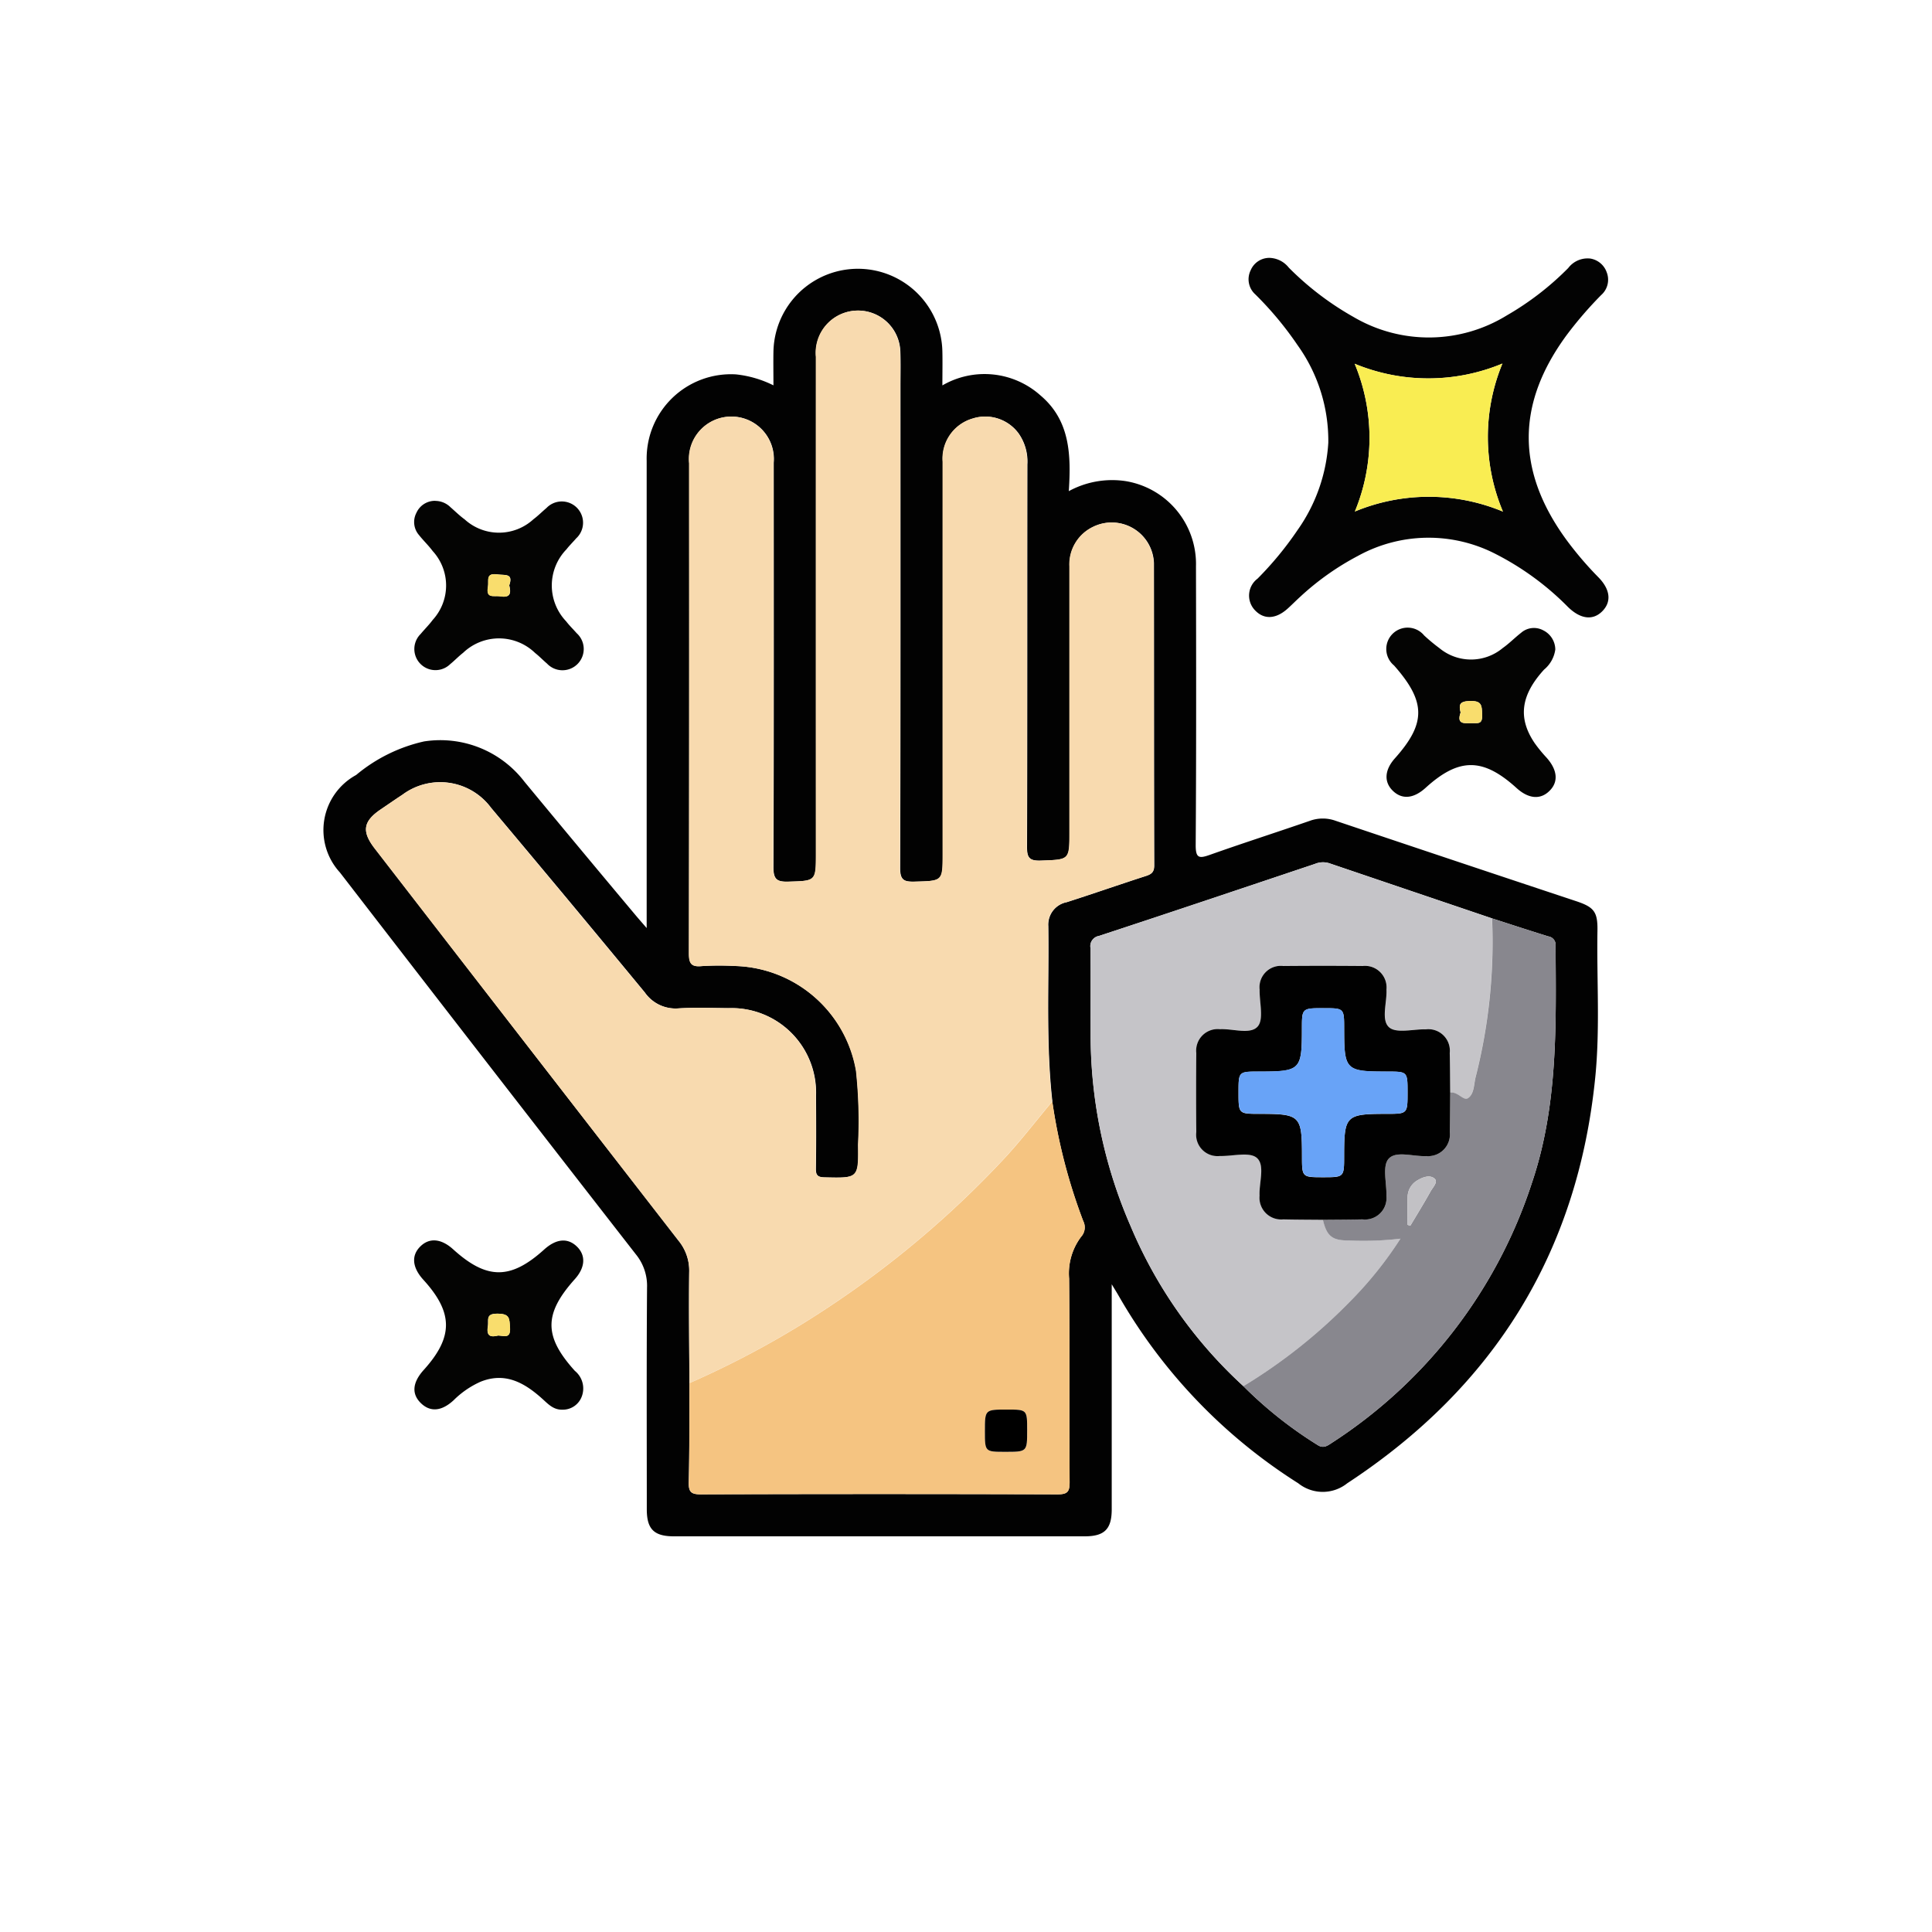 <svg xmlns="http://www.w3.org/2000/svg" xmlns:xlink="http://www.w3.org/1999/xlink" width="110" height="110" viewBox="0 0 110 110">
  <defs>
    <clipPath id="clip-path">
      <rect id="Rectángulo_310040" data-name="Rectángulo 310040" width="73.162" height="72.792" fill="none"/>
    </clipPath>
  </defs>
  <g id="Grupo_1071692" data-name="Grupo 1071692" transform="translate(1051 7504.807)">
    <rect id="Rectángulo_309963" data-name="Rectángulo 309963" width="110" height="110" transform="translate(-1051 -7504.807)" fill="none"/>
    <g id="Grupo_992178" data-name="Grupo 992178" transform="translate(-2373.5 -14085.229)">
      <rect id="Rectángulo_309092" data-name="Rectángulo 309092" width="85" height="85" transform="translate(1335 6589)" fill="none"/>
      <g id="Grupo_995785" data-name="Grupo 995785" transform="translate(1340.919 6595.104)">
        <g id="Grupo_995784" data-name="Grupo 995784" clip-path="url(#clip-path)">
          <path id="Trazado_656007" data-name="Trazado 656007" d="M18.4,39.579v-.968q0-12.818,0-25.636a4.8,4.8,0,0,1,5.086-4.926,6.241,6.241,0,0,1,2.132.624c0-.689-.012-1.307,0-1.925a4.81,4.81,0,0,1,9.618,0c.014.618,0,1.236,0,1.929a4.775,4.775,0,0,1,5.586.571c1.684,1.423,1.747,3.379,1.612,5.449a5.156,5.156,0,0,1,3.263-.567,4.781,4.781,0,0,1,3.978,4.845c.011,5.288.02,10.575-.016,15.863-.005.773.2.781.819.562,1.883-.668,3.787-1.278,5.675-1.931a2.142,2.142,0,0,1,1.458-.009q6.856,2.306,13.722,4.586c1.018.34,1.221.613,1.2,1.7-.045,2.78.153,5.565-.126,8.339-1,9.96-5.767,17.618-14.12,23.1a2.231,2.231,0,0,1-2.788,0A30.668,30.668,0,0,1,45.271,60.507c-.091-.16-.19-.316-.393-.654v.936q0,5.939,0,11.878c0,1.127-.412,1.538-1.539,1.538q-11.693,0-23.386,0c-1.133,0-1.545-.407-1.546-1.53,0-4.21-.017-8.42.014-12.63a2.84,2.84,0,0,0-.64-1.9Q9.333,47.294.935,36.408a3.572,3.572,0,0,1,.923-5.55,9.148,9.148,0,0,1,3.86-1.91,6.029,6.029,0,0,1,5.719,2.288q3.137,3.794,6.3,7.567c.182.219.372.432.668.776m48.13-.557q-4.644-1.573-9.288-3.147a1.2,1.2,0,0,0-.8.045c-4.1,1.375-8.19,2.755-12.295,4.1a.589.589,0,0,0-.48.69c.016,1.627,0,3.255.008,4.882A27.28,27.28,0,0,0,45.95,56.532a25.992,25.992,0,0,0,6.426,9.124A23.423,23.423,0,0,0,56.592,69c.334.222.561.052.812-.113A27.92,27.92,0,0,0,68.8,54.083c1.491-4.409,1.374-8.96,1.348-13.511a.482.482,0,0,0-.41-.524c-1.072-.331-2.138-.682-3.207-1.025M41.5,49.445c-.371-3.322-.185-6.656-.23-9.985a1.3,1.3,0,0,1,1.049-1.36c1.5-.479,2.985-1,4.482-1.483.317-.1.5-.209.5-.6-.015-5.739-.007-11.478-.018-17.217a2.4,2.4,0,0,0-3.462-2.069,2.371,2.371,0,0,0-1.342,2.257q0,7.556,0,15.112c0,1.614,0,1.57-1.628,1.632-.7.027-.8-.2-.794-.828.022-7.243.011-14.486.02-21.728a2.785,2.785,0,0,0-.5-1.768,2.352,2.352,0,0,0-2.61-.845,2.377,2.377,0,0,0-1.706,2.456q-.005,11.165,0,22.329c0,1.568,0,1.538-1.6,1.582-.626.017-.83-.1-.828-.793.029-9.147.019-18.295.019-27.442,0-.652.018-1.3-.008-1.954a2.406,2.406,0,1,0-4.8.307q-.007,14.135,0,28.269c0,1.6,0,1.565-1.567,1.614-.666.021-.861-.137-.858-.838.029-7.669.02-15.338.016-23.006a2.416,2.416,0,1,0-4.81.021c0,.927,0,1.855,0,2.782q0,12.556-.013,25.111c0,.572.116.8.725.739a16.01,16.01,0,0,1,1.879-.007,7.194,7.194,0,0,1,6.913,5.978,26.826,26.826,0,0,1,.116,4.2c.027,1.918.007,1.9-1.915,1.857-.4-.01-.5-.128-.494-.51.021-1.378.014-2.757.007-4.135a4.806,4.806,0,0,0-4.962-4.989c-.953-.006-1.908-.048-2.857.013a2.137,2.137,0,0,1-1.927-.908q-4.351-5.278-8.754-10.513A3.6,3.6,0,0,0,4.5,31.978c-.418.275-.829.561-1.244.841-1,.679-1.09,1.255-.336,2.229q8.648,11.17,17.3,22.334a2.679,2.679,0,0,1,.6,1.787c-.025,2.1,0,4.209.013,6.313-.008,1.879.008,3.758-.039,5.637-.014.567.138.7.7.695q10.151-.032,20.3,0c.585,0,.687-.168.684-.709-.024-3.859.008-7.719-.029-11.578a3.472,3.472,0,0,1,.686-2.381.793.793,0,0,0,.118-.893,31.849,31.849,0,0,1-1.761-6.81" transform="translate(0 -1.415)" fill="#020202"/>
          <path id="Trazado_656008" data-name="Trazado 656008" d="M175.984,0a1.452,1.452,0,0,1,1.1.558,16.825,16.825,0,0,0,3.691,2.811,8.464,8.464,0,0,0,8.72-.093,16.442,16.442,0,0,0,3.5-2.7,1.383,1.383,0,0,1,1.254-.537,1.189,1.189,0,0,1,.934.782,1.161,1.161,0,0,1-.319,1.3A22.164,22.164,0,0,0,192.9,4.4c-2.864,3.9-2.875,7.711-.032,11.625a19.78,19.78,0,0,0,1.851,2.17c.667.686.742,1.377.227,1.91-.533.552-1.245.476-1.963-.223a15.97,15.97,0,0,0-4.1-3.01,8.332,8.332,0,0,0-7.857.093,15.322,15.322,0,0,0-3.3,2.337c-.241.219-.469.452-.711.67-.667.6-1.347.633-1.857.092a1.205,1.205,0,0,1,.145-1.8,19.133,19.133,0,0,0,2.288-2.78,9.611,9.611,0,0,0,1.741-4.959,9.332,9.332,0,0,0-1.751-5.556,19.177,19.177,0,0,0-2.4-2.885,1.156,1.156,0,0,1-.27-1.376A1.152,1.152,0,0,1,175.984,0m13.291,14.448a10.942,10.942,0,0,1-.03-8.429,10.964,10.964,0,0,1-8.411.011,10.974,10.974,0,0,1,.011,8.412,10.978,10.978,0,0,1,8.431.005" transform="translate(-122.123 0)" fill="#030303"/>
          <path id="Trazado_656009" data-name="Trazado 656009" d="M18.3,45.908a1.236,1.236,0,0,1,.88.366c.265.229.514.479.8.686a2.9,2.9,0,0,0,3.917-.007c.26-.194.49-.428.739-.638a1.21,1.21,0,1,1,1.69,1.73c-.179.209-.378.4-.547.619a2.957,2.957,0,0,0-.021,4.1c.182.238.4.448.6.676a1.21,1.21,0,1,1-1.691,1.728c-.229-.195-.438-.414-.674-.6a2.956,2.956,0,0,0-4.1-.011c-.258.2-.481.438-.734.644a1.2,1.2,0,0,1-1.682-1.718c.223-.27.477-.516.686-.8a2.9,2.9,0,0,0,0-3.916c-.238-.321-.534-.6-.781-.913a1.13,1.13,0,0,1-.149-1.265,1.154,1.154,0,0,1,1.073-.685m4.215,4.811c.238-.694-.215-.563-.661-.622-.706-.095-.486.335-.551.7-.125.7.326.49.694.549.583.094.631-.177.517-.627" transform="translate(-11.944 -32.071)" fill="#040403"/>
          <path id="Trazado_656010" data-name="Trazado 656010" d="M210.409,71.1a1.8,1.8,0,0,1-.639,1.149c-1.339,1.468-1.5,2.771-.532,4.194a8.061,8.061,0,0,0,.665.812c.635.709.7,1.4.158,1.916-.515.5-1.187.432-1.859-.178-1.914-1.736-3.276-1.739-5.176-.013-.678.616-1.336.68-1.859.179s-.488-1.188.109-1.857c1.785-2,1.773-3.222-.049-5.287a1.216,1.216,0,1,1,1.715-1.708,10.319,10.319,0,0,0,.865.719,2.822,2.822,0,0,0,3.612-.006c.367-.258.684-.587,1.039-.863a1.112,1.112,0,0,1,1.265-.142,1.23,1.23,0,0,1,.685,1.084m-5.391,3.594c-.24.7.211.607.665.608.365,0,.576.049.561-.469-.016-.543-.014-.816-.714-.792-.574.02-.621.207-.512.653" transform="translate(-140.275 -48.808)" fill="#040403"/>
          <path id="Trazado_656011" data-name="Trazado 656011" d="M25.532,195.264c-.506,0-.806-.35-1.143-.649-1-.891-2.084-1.5-3.475-.945a5.11,5.11,0,0,0-1.539,1.055c-.683.632-1.325.686-1.856.177-.551-.527-.5-1.183.16-1.91,1.684-1.869,1.677-3.251-.028-5.122-.643-.706-.7-1.394-.161-1.912.517-.5,1.186-.431,1.859.179,1.913,1.734,3.266,1.737,5.177.01.683-.617,1.335-.679,1.859-.176s.487,1.194-.11,1.859c-1.771,1.975-1.776,3.259,0,5.224a1.293,1.293,0,0,1,.382,1.49,1.149,1.149,0,0,1-1.128.719m-3.622-4.222c.361.02.712.186.673-.449-.033-.539-.02-.79-.714-.794s-.486.354-.546.72c-.1.59.187.624.588.523" transform="translate(-11.964 -129.685)" fill="#040403"/>
          <path id="Trazado_656012" data-name="Trazado 656012" d="M26.44,71.045c-.008-2.1-.038-4.209-.013-6.313a2.678,2.678,0,0,0-.6-1.787Q17.158,51.79,8.522,40.611c-.754-.974-.667-1.55.336-2.229.415-.281.825-.567,1.244-.841a3.6,3.6,0,0,1,5.031.747q4.39,5.245,8.753,10.513a2.137,2.137,0,0,0,1.927.908c.949-.061,1.9-.019,2.857-.013a4.806,4.806,0,0,1,4.962,4.989c.008,1.378.014,2.757-.007,4.135-.006.382.091.5.494.511,1.922.047,1.941.061,1.915-1.857a26.863,26.863,0,0,0-.116-4.2,7.194,7.194,0,0,0-6.913-5.979,16.142,16.142,0,0,0-1.879.007c-.609.057-.726-.167-.725-.738q.028-12.556.013-25.111c0-.927,0-1.854,0-2.782a2.416,2.416,0,1,1,4.81-.021c0,7.669.012,15.338-.017,23.006,0,.7.193.859.858.838,1.566-.049,1.567-.015,1.567-1.614q0-14.135,0-28.269a2.406,2.406,0,1,1,4.8-.308c.026.651.008,1.3.008,1.955,0,9.147.01,18.295-.019,27.442,0,.695.2.81.828.793,1.6-.044,1.6-.014,1.6-1.582q0-11.165,0-22.329a2.377,2.377,0,0,1,1.706-2.456,2.351,2.351,0,0,1,2.61.845,2.782,2.782,0,0,1,.5,1.768c-.008,7.243,0,14.485-.02,21.728,0,.625.1.855.794.829,1.627-.062,1.628-.019,1.628-1.632q0-7.556,0-15.112a2.37,2.37,0,0,1,1.342-2.257,2.4,2.4,0,0,1,3.462,2.068c.011,5.739,0,11.478.018,17.217,0,.393-.179.5-.5.6-1.5.485-2.983,1-4.482,1.483a1.3,1.3,0,0,0-1.049,1.36c.044,3.329-.141,6.664.229,9.985-.945,1.126-1.839,2.3-2.846,3.368a55.779,55.779,0,0,1-9.686,8.206,52.2,52.2,0,0,1-8.128,4.463" transform="translate(-5.604 -6.979)" fill="#f8daaf"/>
          <path id="Trazado_656013" data-name="Trazado 656013" d="M153.6,144.007a26,26,0,0,1-6.426-9.124,27.279,27.279,0,0,1-2.274-10.935c0-1.627.008-3.255-.008-4.882a.589.589,0,0,1,.48-.69c4.1-1.35,8.2-2.73,12.294-4.1a1.206,1.206,0,0,1,.8-.045q4.643,1.576,9.288,3.147a31.237,31.237,0,0,1-.932,9.02c-.112.424-.073.98-.45,1.22-.236.151-.557-.344-.925-.322a.478.478,0,0,1-.074-.007c-.008-.751-.007-1.5-.025-2.252A1.223,1.223,0,0,0,164,123.686c-.722-.019-1.693.249-2.1-.116-.471-.42-.113-1.41-.149-2.151a1.228,1.228,0,0,0-1.362-1.34q-2.254-.02-4.509,0a1.214,1.214,0,0,0-1.35,1.346c-.019.723.252,1.691-.112,2.1-.419.475-1.409.116-2.149.152a1.226,1.226,0,0,0-1.346,1.355q-.02,2.254,0,4.508a1.216,1.216,0,0,0,1.34,1.357c.723.02,1.689-.254,2.107.109.479.416.119,1.407.156,2.147a1.236,1.236,0,0,0,1.351,1.353c.751.018,1.5.017,2.253.025.215.916.52,1.181,1.438,1.176a18.139,18.139,0,0,0,2.978-.1,21.824,21.824,0,0,1-2.915,3.621,30.714,30.714,0,0,1-6.026,4.776" transform="translate(-101.226 -79.767)" fill="#c5c4c8"/>
          <path id="Trazado_656014" data-name="Trazado 656014" d="M69.043,175.407a52.221,52.221,0,0,0,8.128-4.463,55.782,55.782,0,0,0,9.686-8.206c1.007-1.067,1.9-2.242,2.846-3.368a31.867,31.867,0,0,0,1.762,6.81.794.794,0,0,1-.118.893,3.468,3.468,0,0,0-.686,2.381c.037,3.859,0,7.718.029,11.578,0,.54-.1.711-.684.709q-10.151-.036-20.3,0c-.56,0-.712-.128-.7-.695.047-1.878.031-3.758.039-5.637m17.98,3.912c1.247,0,1.247,0,1.247-1.234,0-1.172,0-1.172-1.159-1.172-1.247,0-1.247,0-1.247,1.234,0,1.172,0,1.172,1.159,1.172" transform="translate(-48.207 -111.34)" fill="#f5c481"/>
          <path id="Trazado_656015" data-name="Trazado 656015" d="M173.786,151.419a30.715,30.715,0,0,0,6.027-4.776,21.806,21.806,0,0,0,2.915-3.621,18.069,18.069,0,0,1-2.978.1c-.918.005-1.223-.26-1.438-1.175.751-.008,1.5-.008,2.254-.025a1.224,1.224,0,0,0,1.364-1.338c.022-.723-.244-1.686.121-2.106.42-.484,1.409-.121,2.15-.16a1.237,1.237,0,0,0,1.338-1.368c.017-.751.017-1.5.025-2.254a.449.449,0,0,0,.074.007c.368-.021.689.473.925.323.377-.24.338-.8.45-1.22a31.239,31.239,0,0,0,.932-9.02c1.068.344,2.134.695,3.206,1.026a.481.481,0,0,1,.41.524c.026,4.551.143,9.1-1.348,13.511a27.92,27.92,0,0,1-11.4,14.806c-.251.165-.479.335-.812.113a23.41,23.41,0,0,1-4.217-3.346m9.349-9.186.157.052c.388-.652.789-1.3,1.156-1.961.124-.224.435-.529.232-.715-.26-.239-.662-.1-.972.085a1.116,1.116,0,0,0-.571.983c-.01.519,0,1.038,0,1.556" transform="translate(-121.411 -87.179)" fill="#88878e"/>
          <path id="Trazado_656016" data-name="Trazado 656016" d="M203.254,28.4a10.978,10.978,0,0,0-8.431-.005,10.974,10.974,0,0,0-.011-8.412,10.964,10.964,0,0,0,8.411-.011,10.942,10.942,0,0,0,.03,8.429" transform="translate(-136.101 -13.956)" fill="#f9ed52"/>
          <path id="Trazado_656017" data-name="Trazado 656017" d="M32.213,60.4c.113.451.066.721-.517.627-.368-.059-.819.153-.694-.549.065-.365-.155-.8.551-.7.445.059.9-.072.661.622" transform="translate(-21.644 -41.753)" fill="#f9dd6d"/>
          <path id="Trazado_656018" data-name="Trazado 656018" d="M214.672,84.367c-.109-.445-.062-.632.512-.653.7-.025.7.249.714.792.015.518-.2.47-.561.469-.454,0-.905.093-.665-.608" transform="translate(-149.929 -58.484)" fill="#f9dd6d"/>
          <path id="Trazado_656019" data-name="Trazado 656019" d="M31.6,200.712c-.4.1-.685.067-.588-.523.06-.365-.152-.724.546-.72s.681.256.714.794c.039.635-.312.469-.673.449" transform="translate(-21.65 -139.354)" fill="#f9dd6d"/>
          <path id="Trazado_656020" data-name="Trazado 656020" d="M179.325,140.946c-.008.751-.008,1.5-.025,2.254a1.237,1.237,0,0,1-1.338,1.368c-.74.039-1.73-.324-2.15.16-.365.42-.1,1.383-.121,2.106a1.224,1.224,0,0,1-1.364,1.338c-.751.017-1.5.017-2.254.025-.751-.008-1.5-.007-2.253-.025a1.236,1.236,0,0,1-1.351-1.353c-.036-.74.324-1.73-.155-2.147-.418-.363-1.384-.089-2.107-.109a1.216,1.216,0,0,1-1.341-1.357q-.02-2.254,0-4.508a1.226,1.226,0,0,1,1.346-1.355c.74-.036,1.73.322,2.149-.152.364-.413.093-1.381.112-2.1a1.214,1.214,0,0,1,1.35-1.346q2.254-.021,4.509,0a1.229,1.229,0,0,1,1.362,1.34c.037.741-.321,1.73.149,2.15.409.365,1.38.1,2.1.116a1.223,1.223,0,0,1,1.353,1.347c.018.75.017,1.5.025,2.252m-7.2-4.8c-1.242,0-1.242,0-1.242,1.177,0,2.354-.079,2.432-2.45,2.432-1.159,0-1.159,0-1.159,1.184,0,1.222,0,1.222,1.2,1.222,2.318,0,2.413.094,2.413,2.393,0,1.216,0,1.216,1.2,1.216s1.2,0,1.2-1.215c0-2.3.093-2.394,2.411-2.394,1.2,0,1.2,0,1.2-1.22,0-1.186,0-1.186-1.158-1.186-2.374,0-2.452-.077-2.452-2.429,0-1.18,0-1.18-1.164-1.18" transform="translate(-115.173 -93.428)" fill="#010101"/>
          <path id="Trazado_656021" data-name="Trazado 656021" d="M126.11,219.987c-1.159,0-1.159,0-1.159-1.172,0-1.234,0-1.234,1.247-1.234,1.159,0,1.159,0,1.159,1.172,0,1.234,0,1.234-1.247,1.234" transform="translate(-87.294 -152.008)"/>
          <path id="Trazado_656022" data-name="Trazado 656022" d="M204.8,176.3c0-.519-.008-1.038,0-1.556a1.116,1.116,0,0,1,.57-.983c.31-.186.712-.324.972-.085.2.186-.108.492-.232.715-.367.664-.768,1.309-1.156,1.961l-.157-.052" transform="translate(-143.077 -121.245)" fill="#c2c1c5"/>
          <path id="Trazado_656023" data-name="Trazado 656023" d="M177.717,141.737c1.164,0,1.164,0,1.164,1.18,0,2.352.078,2.429,2.452,2.429,1.158,0,1.158,0,1.158,1.186,0,1.22,0,1.22-1.2,1.22-2.318,0-2.411.093-2.411,2.393,0,1.215,0,1.215-1.2,1.215s-1.2,0-1.2-1.216c0-2.3-.095-2.393-2.413-2.393-1.2,0-1.2,0-1.2-1.222,0-1.184,0-1.184,1.159-1.184,2.371,0,2.45-.079,2.45-2.432,0-1.177,0-1.177,1.242-1.177" transform="translate(-120.768 -99.021)" fill="#68a3f7"/>
        </g>
      </g>
    </g>
  </g>
</svg>

